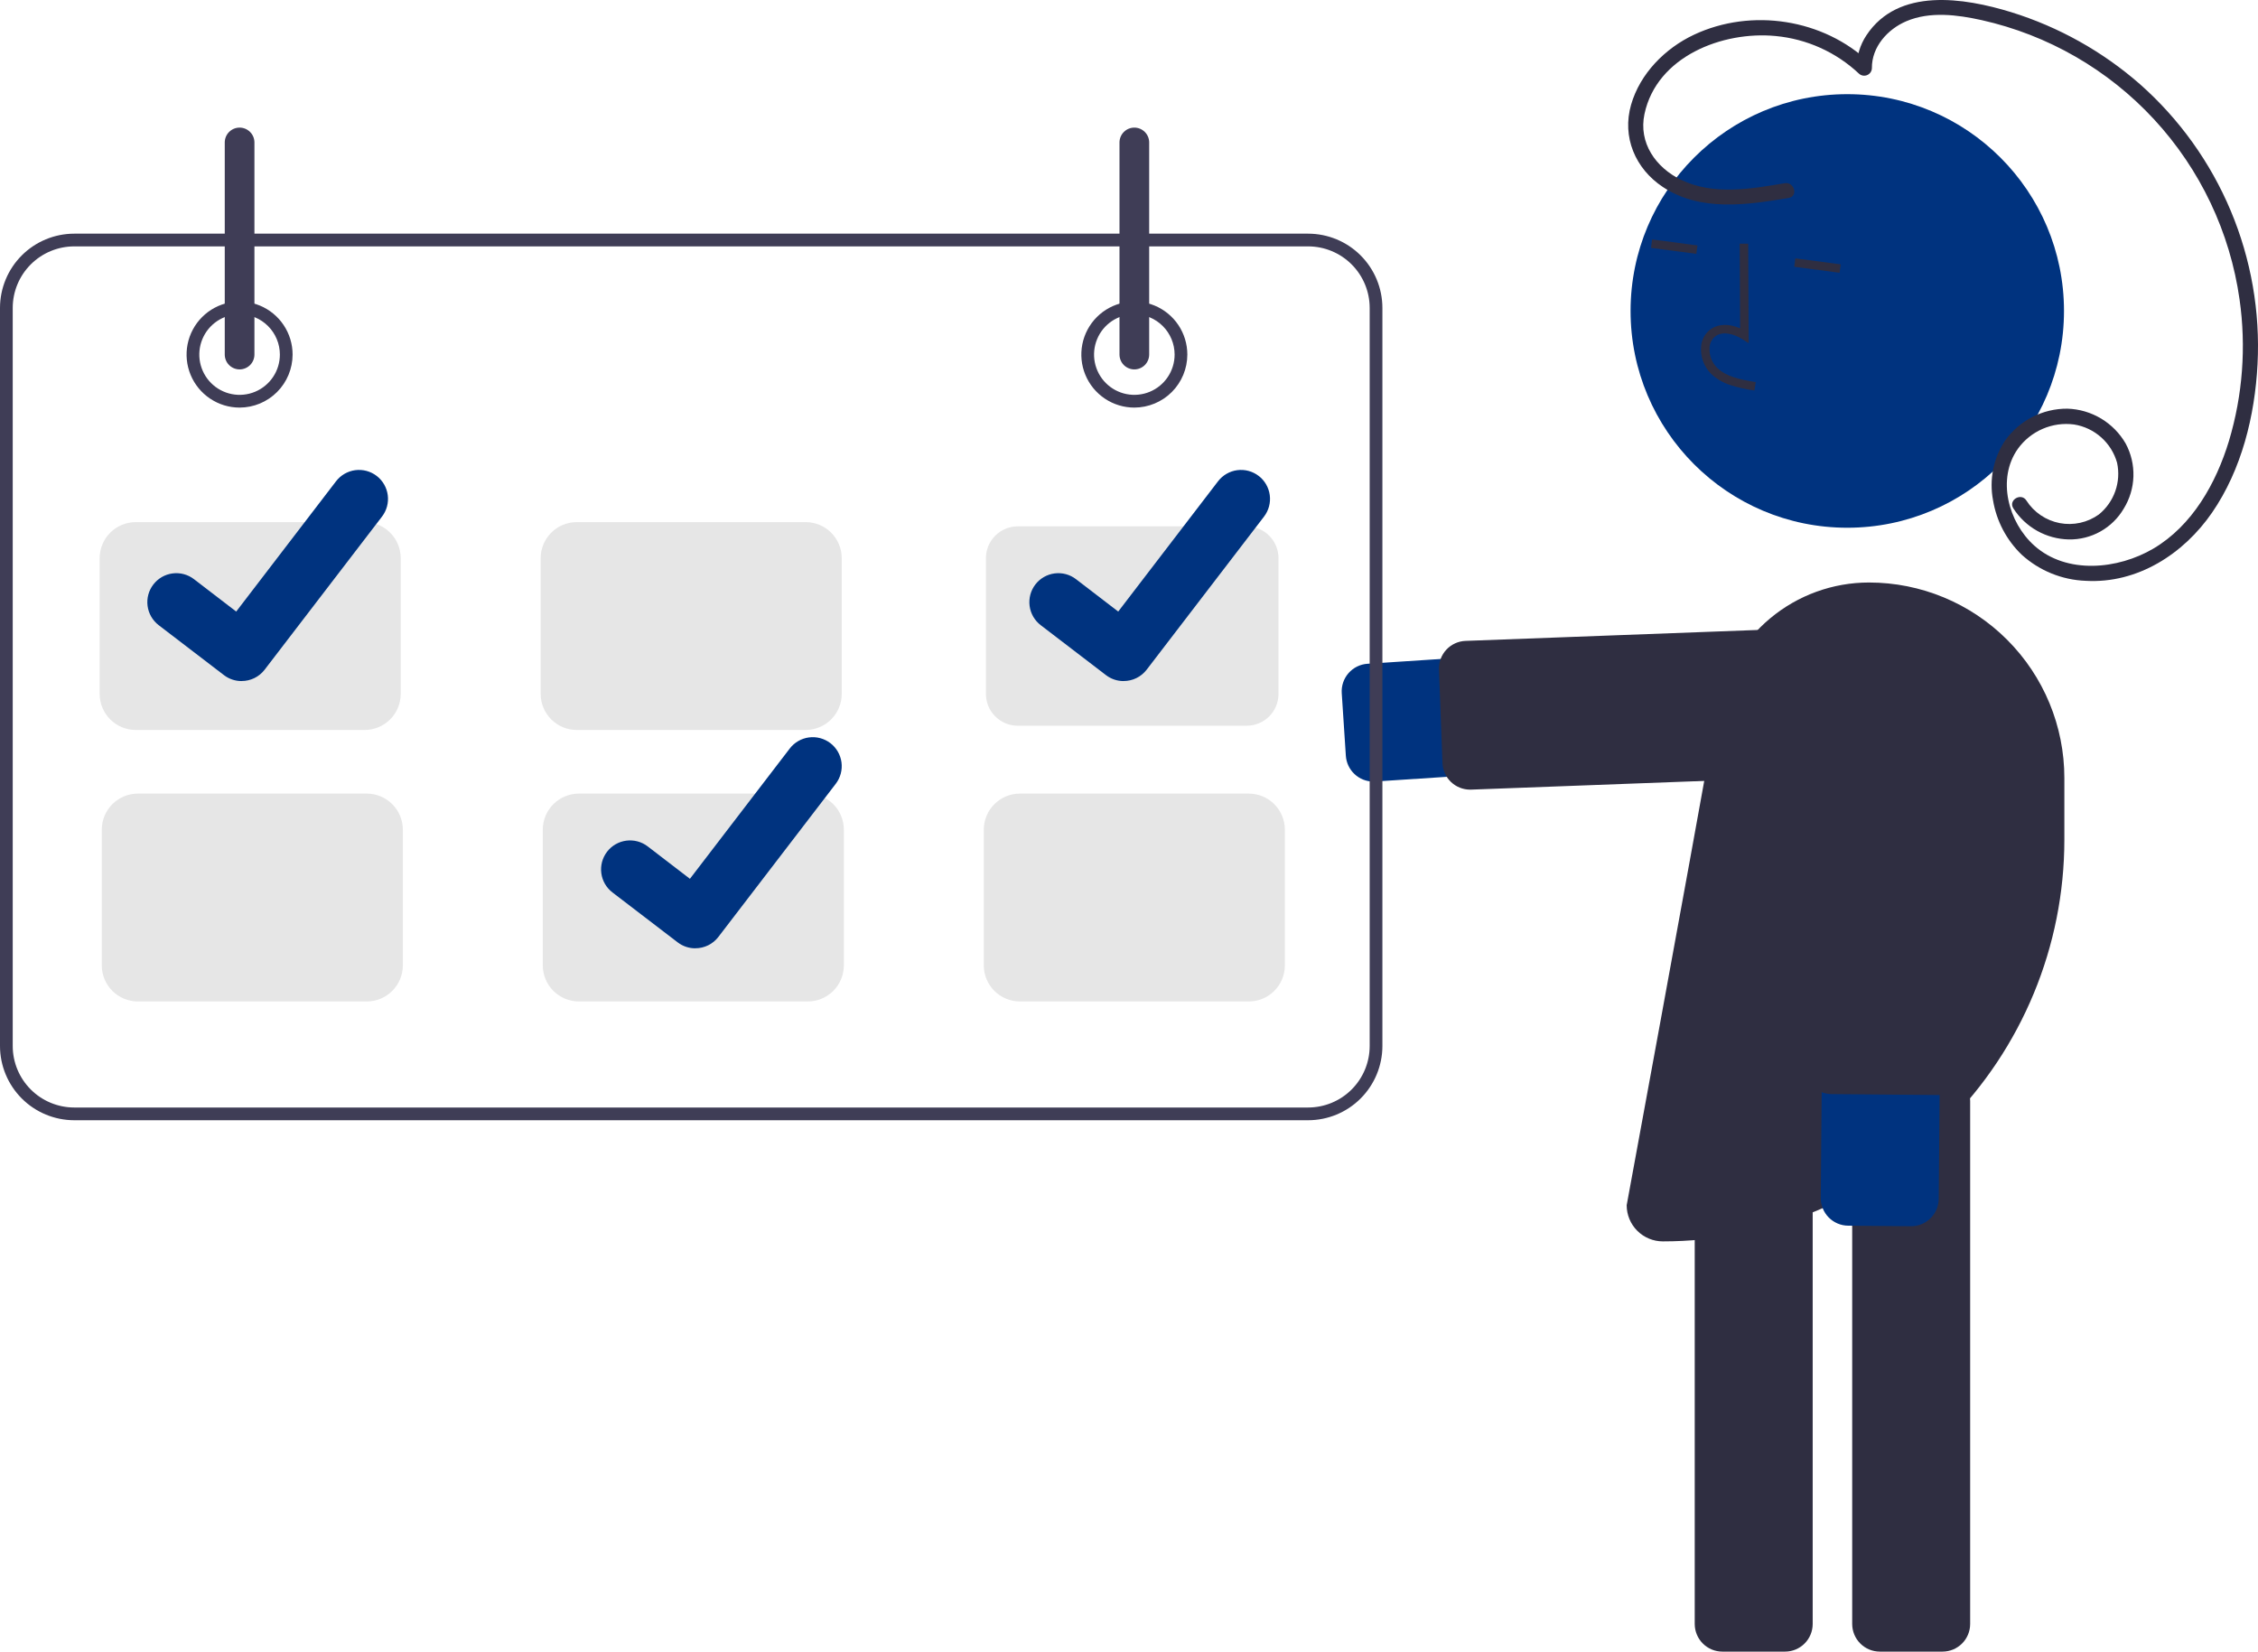 <svg width="175" height="128" viewBox="0 0 175 128" fill="none" xmlns="http://www.w3.org/2000/svg">
<g clip-path="url(#clip0_276_2050)">
<path d="M106.439 60.572C105.896 60.571 105.374 60.364 104.978 59.992C104.582 59.62 104.342 59.112 104.306 58.57L103.988 53.718C103.951 53.152 104.141 52.593 104.515 52.166C104.89 51.739 105.418 51.479 105.985 51.442L143.985 48.952C145.194 48.874 146.385 49.279 147.296 50.079C148.207 50.878 148.763 52.007 148.842 53.216C148.921 54.426 148.517 55.617 147.718 56.529C146.919 57.441 145.792 57.998 144.583 58.078L106.582 60.567C106.534 60.57 106.487 60.572 106.439 60.572Z" fill="#00337F"/>
<path d="M113.932 61.197C113.378 61.196 112.847 60.981 112.448 60.597C112.05 60.213 111.815 59.689 111.794 59.136L111.523 51.889C111.512 51.608 111.557 51.327 111.655 51.064C111.753 50.8 111.902 50.558 112.093 50.352C112.284 50.146 112.514 49.98 112.77 49.862C113.025 49.745 113.301 49.679 113.582 49.669L144.831 48.501C145.398 48.48 145.951 48.685 146.367 49.071C146.783 49.457 147.029 49.993 147.05 50.561L147.321 57.808C147.332 58.089 147.287 58.369 147.189 58.633C147.091 58.896 146.942 59.138 146.751 59.344C146.56 59.55 146.33 59.717 146.074 59.834C145.819 59.951 145.543 60.017 145.262 60.027L114.013 61.196C113.986 61.197 113.959 61.197 113.932 61.197Z" fill="#2F2E41"/>
<path d="M150.551 128H145.69C145.122 127.999 144.578 127.774 144.177 127.372C143.776 126.971 143.55 126.426 143.549 125.859V85.334C143.55 84.766 143.776 84.222 144.177 83.82C144.578 83.419 145.122 83.193 145.69 83.192H150.551C151.118 83.193 151.662 83.419 152.064 83.82C152.465 84.222 152.691 84.766 152.691 85.334V125.859C152.691 126.426 152.465 126.971 152.064 127.372C151.662 127.774 151.118 127.999 150.551 128Z" fill="#2F2E41"/>
<path d="M138.347 128H133.486C132.918 127.999 132.374 127.774 131.973 127.372C131.572 126.971 131.346 126.426 131.345 125.859V85.334C131.346 84.766 131.572 84.222 131.973 83.82C132.374 83.419 132.918 83.193 133.486 83.192H138.347C138.914 83.193 139.458 83.419 139.86 83.82C140.261 84.222 140.487 84.766 140.487 85.334V125.859C140.487 126.426 140.261 126.971 139.86 127.372C139.458 127.774 138.914 127.999 138.347 128Z" fill="#2F2E41"/>
<path d="M143.168 40.9C152.444 40.9 159.964 33.378 159.964 24.099C159.964 14.82 152.444 7.298 143.168 7.298C133.892 7.298 126.373 14.82 126.373 24.099C126.373 33.378 133.892 40.9 143.168 40.9Z" fill="#00337F"/>
<path d="M134.077 29.835C133.536 29.658 133.04 29.367 132.622 28.981C132.345 28.706 132.131 28.374 131.996 28.007C131.861 27.641 131.807 27.249 131.839 26.86C131.857 26.583 131.938 26.313 132.077 26.073C132.216 25.832 132.409 25.627 132.64 25.473C133.241 25.087 134.044 25.086 134.862 25.447L134.831 18.888L135.49 18.885L135.526 26.596L135.019 26.276C134.43 25.907 133.59 25.646 132.996 26.027C132.849 26.128 132.728 26.261 132.641 26.417C132.554 26.572 132.504 26.745 132.495 26.923C132.473 27.213 132.513 27.505 132.614 27.777C132.714 28.05 132.872 28.298 133.077 28.505C133.804 29.2 134.865 29.417 136.075 29.611L135.971 30.262C135.328 30.177 134.694 30.034 134.077 29.835Z" fill="#2F2E41"/>
<path d="M128.042 18.557L127.956 19.21L131.472 19.675L131.559 19.022L128.042 18.557Z" fill="#2F2E41"/>
<path d="M139.142 20.023L139.056 20.676L142.573 21.14L142.659 20.487L139.142 20.023Z" fill="#2F2E41"/>
<path d="M128.871 96.207H128.871C128.128 96.206 127.417 95.91 126.892 95.385C126.367 94.861 126.072 94.149 126.071 93.406C126.071 93.406 130.534 69.185 133.084 54.988C133.58 52.228 135.03 49.729 137.181 47.93C139.331 46.13 142.046 45.144 144.85 45.144H144.85C148.866 45.144 152.717 46.74 155.557 49.581C158.397 52.422 159.992 56.274 159.992 60.292V65.075C159.992 73.332 156.713 81.25 150.877 87.088C145.04 92.927 137.125 96.207 128.871 96.207Z" fill="#2F2E41"/>
<path d="M150.061 93.782C149.889 94.158 149.611 94.476 149.263 94.698C148.914 94.919 148.509 95.036 148.095 95.033L143.235 94.99C142.954 94.988 142.676 94.93 142.417 94.82C142.158 94.71 141.924 94.551 141.727 94.35C141.53 94.15 141.374 93.912 141.269 93.651C141.163 93.391 141.11 93.112 141.113 92.831L141.443 54.738C141.448 54.138 141.571 53.544 141.805 52.991C142.04 52.438 142.381 51.936 142.809 51.515C143.237 51.094 143.744 50.761 144.301 50.536C144.857 50.311 145.453 50.198 146.053 50.203C146.654 50.208 147.247 50.332 147.8 50.566C148.353 50.801 148.854 51.143 149.275 51.571C149.696 52 150.028 52.507 150.253 53.064C150.477 53.621 150.59 54.217 150.585 54.818L150.255 92.91C150.252 93.211 150.186 93.508 150.061 93.782Z" fill="#00337F"/>
<path d="M152.208 83.613C152.036 83.989 151.759 84.307 151.41 84.529C151.062 84.751 150.656 84.867 150.243 84.864L141.941 84.792C141.373 84.786 140.831 84.556 140.433 84.151C140.036 83.746 139.815 83.2 139.819 82.632L140.09 51.352C140.092 51.071 140.15 50.793 140.26 50.535C140.37 50.276 140.53 50.041 140.73 49.844C140.931 49.647 141.168 49.491 141.429 49.386C141.689 49.28 141.968 49.227 142.249 49.23L150.551 49.302C150.832 49.304 151.11 49.362 151.369 49.472C151.628 49.582 151.862 49.742 152.059 49.942C152.256 50.143 152.412 50.38 152.517 50.641C152.623 50.901 152.676 51.18 152.673 51.462L152.402 82.741C152.4 83.042 152.334 83.339 152.208 83.613Z" fill="#2F2E41"/>
<path d="M138.32 14.199C135.703 14.643 132.781 15.151 130.287 13.937C128.323 12.982 126.974 11.073 127.452 8.83C128.403 4.367 133.511 2.394 137.616 2.792C140.03 3.018 142.3 4.042 144.068 5.702C144.151 5.781 144.256 5.835 144.37 5.856C144.483 5.877 144.601 5.865 144.707 5.82C144.814 5.776 144.905 5.702 144.971 5.607C145.036 5.512 145.073 5.4 145.076 5.284C145.058 3.637 146.29 2.263 147.749 1.643C149.577 0.866 151.7 1.144 153.578 1.559C158.716 2.706 163.383 5.392 166.955 9.261C170.527 13.129 172.835 17.996 173.571 23.21C174.094 26.881 173.813 30.622 172.749 34.174C171.753 37.448 169.912 40.739 166.883 42.521C164.153 44.126 160.184 44.539 157.664 42.287C155.647 40.483 154.737 37.111 156.393 34.777C156.88 34.1 157.542 33.568 158.308 33.237C159.073 32.906 159.914 32.788 160.741 32.897C161.523 33.02 162.253 33.366 162.845 33.892C163.437 34.419 163.865 35.104 164.079 35.866C164.236 36.599 164.188 37.36 163.939 38.066C163.69 38.773 163.251 39.397 162.67 39.869C162.236 40.181 161.742 40.402 161.22 40.517C160.698 40.632 160.157 40.64 159.632 40.54C159.107 40.439 158.607 40.233 158.164 39.933C157.721 39.634 157.343 39.247 157.054 38.797C156.653 38.153 155.631 38.745 156.035 39.393C156.498 40.118 157.133 40.718 157.883 41.139C158.633 41.559 159.476 41.789 160.336 41.806C161.193 41.822 162.039 41.609 162.787 41.191C163.536 40.771 164.159 40.161 164.593 39.422C165.059 38.667 165.319 37.803 165.345 36.917C165.371 36.03 165.163 35.152 164.743 34.372C164.283 33.575 163.627 32.91 162.839 32.437C162.05 31.965 161.154 31.701 160.235 31.672C159.282 31.664 158.341 31.889 157.494 32.326C156.647 32.763 155.919 33.4 155.373 34.181C154.489 35.533 154.163 37.175 154.463 38.762C154.729 40.376 155.51 41.861 156.69 42.994C158.055 44.231 159.812 44.946 161.653 45.014C165.657 45.242 169.232 42.934 171.441 39.727C173.733 36.398 174.758 32.221 174.964 28.228C175.175 24.158 174.465 20.092 172.887 16.335C171.309 12.577 168.905 9.224 165.852 6.524C162.949 3.983 159.544 2.08 155.859 0.939C152.21 -0.179 147.116 -0.994 144.652 2.735C144.151 3.49 143.887 4.378 143.895 5.284L144.903 4.867C141.338 1.459 135.734 0.598 131.283 2.693C129.047 3.745 127.109 5.701 126.414 8.113C125.693 10.616 126.736 13.072 128.874 14.491C131.784 16.423 135.393 15.888 138.634 15.338C139.382 15.211 139.065 14.072 138.32 14.199V14.199Z" fill="#2F2E41"/>
<path d="M101.388 86.818H5.751C4.227 86.816 2.765 86.21 1.686 85.131C0.608 84.052 0.002 82.59 0 81.065V23.862C0.002 22.337 0.608 20.874 1.686 19.796C2.765 18.717 4.227 18.111 5.751 18.109H101.388C102.913 18.111 104.374 18.717 105.453 19.796C106.531 20.874 107.137 22.337 107.139 23.862V81.065C107.137 82.59 106.531 84.052 105.453 85.131C104.374 86.21 102.913 86.816 101.388 86.818ZM5.751 19.095C4.488 19.097 3.277 19.599 2.383 20.493C1.49 21.387 0.987 22.598 0.986 23.862V81.065C0.987 82.329 1.49 83.54 2.383 84.434C3.277 85.328 4.488 85.83 5.751 85.832H101.388C102.651 85.83 103.862 85.328 104.756 84.434C105.649 83.54 106.152 82.329 106.153 81.065V23.862C106.152 22.598 105.649 21.387 104.756 20.493C103.862 19.599 102.651 19.097 101.388 19.095H5.751Z" fill="#3F3D56"/>
<path d="M18.569 31.588C17.756 31.588 16.962 31.347 16.286 30.895C15.611 30.444 15.084 29.802 14.773 29.051C14.462 28.3 14.381 27.474 14.539 26.677C14.698 25.879 15.089 25.147 15.664 24.573C16.238 23.998 16.97 23.606 17.767 23.448C18.564 23.289 19.39 23.371 20.141 23.682C20.891 23.993 21.533 24.52 21.984 25.195C22.436 25.871 22.677 26.666 22.677 27.478C22.675 28.568 22.242 29.612 21.472 30.383C20.702 31.153 19.658 31.587 18.569 31.588ZM18.569 24.355C17.951 24.355 17.347 24.538 16.834 24.881C16.32 25.225 15.92 25.712 15.684 26.283C15.448 26.854 15.386 27.482 15.506 28.088C15.627 28.693 15.924 29.25 16.361 29.687C16.797 30.123 17.354 30.421 17.959 30.541C18.565 30.662 19.193 30.6 19.763 30.364C20.334 30.127 20.822 29.727 21.165 29.213C21.508 28.7 21.691 28.096 21.691 27.478C21.69 26.65 21.36 25.856 20.775 25.271C20.19 24.685 19.396 24.356 18.569 24.355Z" fill="#3F3D56"/>
<path d="M87.913 31.588C87.101 31.588 86.306 31.347 85.631 30.895C84.955 30.444 84.429 29.802 84.118 29.051C83.807 28.3 83.726 27.474 83.884 26.677C84.043 25.879 84.434 25.147 85.008 24.573C85.583 23.998 86.315 23.606 87.112 23.448C87.909 23.289 88.735 23.371 89.485 23.682C90.236 23.993 90.878 24.52 91.329 25.195C91.78 25.871 92.021 26.666 92.021 27.478C92.02 28.568 91.587 29.612 90.817 30.383C90.047 31.153 89.002 31.587 87.913 31.588ZM87.913 24.355C87.296 24.355 86.692 24.538 86.179 24.881C85.665 25.225 85.265 25.712 85.029 26.283C84.793 26.854 84.731 27.482 84.851 28.088C84.972 28.693 85.269 29.25 85.706 29.687C86.142 30.123 86.698 30.421 87.304 30.541C87.91 30.662 88.538 30.6 89.108 30.364C89.679 30.127 90.166 29.727 90.509 29.213C90.852 28.7 91.035 28.096 91.035 27.478C91.034 26.65 90.705 25.856 90.12 25.271C89.535 24.685 88.741 24.356 87.913 24.355Z" fill="#3F3D56"/>
<path d="M28.264 56.573H10.517C9.776 56.572 9.066 56.277 8.542 55.753C8.019 55.229 7.724 54.519 7.723 53.778V43.258C7.724 42.517 8.019 41.807 8.542 41.283C9.066 40.759 9.776 40.465 10.517 40.464H28.264C29.004 40.465 29.714 40.759 30.238 41.283C30.762 41.807 31.056 42.517 31.057 43.258V53.778C31.056 54.519 30.762 55.229 30.238 55.753C29.714 56.277 29.004 56.572 28.264 56.573Z" fill="#E6E6E6"/>
<path d="M62.443 56.573H44.696C43.955 56.572 43.245 56.277 42.721 55.753C42.198 55.229 41.903 54.519 41.902 53.778V43.258C41.903 42.517 42.198 41.807 42.721 41.283C43.245 40.759 43.955 40.465 44.696 40.464H62.443C63.183 40.465 63.894 40.759 64.417 41.283C64.941 41.807 65.235 42.517 65.236 43.258V53.778C65.235 54.519 64.941 55.229 64.417 55.753C63.894 56.277 63.183 56.572 62.443 56.573Z" fill="#E6E6E6"/>
<path d="M78.876 40.793C78.222 40.793 77.596 41.053 77.133 41.516C76.671 41.978 76.411 42.605 76.411 43.258V53.778C76.411 54.432 76.671 55.059 77.133 55.521C77.596 55.983 78.222 56.243 78.876 56.244H96.623C97.276 56.243 97.903 55.983 98.365 55.521C98.827 55.059 99.087 54.432 99.087 53.778V43.258C99.087 42.605 98.827 41.978 98.365 41.516C97.903 41.053 97.276 40.793 96.623 40.793H78.876Z" fill="#E6E6E6"/>
<path d="M28.428 77.613H10.681C9.941 77.612 9.231 77.317 8.707 76.793C8.183 76.27 7.889 75.559 7.888 74.819V64.299C7.889 63.558 8.183 62.847 8.707 62.324C9.231 61.8 9.941 61.505 10.681 61.504H28.428C29.169 61.505 29.879 61.8 30.402 62.324C30.926 62.847 31.221 63.558 31.222 64.299V74.819C31.221 75.559 30.926 76.27 30.402 76.793C29.879 77.317 29.169 77.612 28.428 77.613Z" fill="#E6E6E6"/>
<path d="M62.607 77.613H44.86C44.12 77.612 43.41 77.317 42.886 76.793C42.362 76.27 42.068 75.559 42.067 74.819V64.299C42.068 63.558 42.362 62.847 42.886 62.324C43.41 61.8 44.12 61.505 44.86 61.504H62.607C63.348 61.505 64.058 61.8 64.582 62.324C65.105 62.847 65.4 63.558 65.401 64.299V74.819C65.4 75.559 65.105 76.27 64.582 76.793C64.058 77.317 63.348 77.612 62.607 77.613Z" fill="#E6E6E6"/>
<path d="M96.787 77.613H79.04C78.299 77.612 77.589 77.317 77.065 76.793C76.542 76.27 76.247 75.559 76.246 74.819V64.299C76.247 63.558 76.542 62.847 77.065 62.324C77.589 61.8 78.299 61.505 79.04 61.504H96.787C97.527 61.505 98.237 61.8 98.761 62.324C99.285 62.847 99.579 63.558 99.58 64.299V74.819C99.579 75.559 99.285 76.27 98.761 76.793C98.237 77.317 97.527 77.612 96.787 77.613Z" fill="#E6E6E6"/>
<path d="M18.569 28.629C18.264 28.629 17.971 28.507 17.756 28.292C17.54 28.076 17.419 27.783 17.419 27.478V11.041C17.419 10.736 17.54 10.443 17.755 10.227C17.971 10.011 18.264 9.89 18.569 9.89C18.874 9.89 19.166 10.011 19.382 10.227C19.598 10.443 19.719 10.736 19.719 11.041V27.478C19.719 27.783 19.597 28.076 19.382 28.292C19.166 28.507 18.874 28.629 18.569 28.629Z" fill="#3F3D56"/>
<path d="M87.913 28.629C87.609 28.629 87.316 28.507 87.1 28.292C86.885 28.076 86.764 27.783 86.763 27.478V11.041C86.763 10.736 86.884 10.443 87.1 10.227C87.316 10.011 87.608 9.89 87.913 9.89C88.219 9.89 88.511 10.011 88.727 10.227C88.942 10.443 89.064 10.736 89.064 11.041V27.478C89.063 27.783 88.942 28.076 88.726 28.292C88.511 28.507 88.218 28.629 87.913 28.629Z" fill="#3F3D56"/>
<path d="M18.719 52.783C18.236 52.784 17.765 52.627 17.377 52.337L17.353 52.319L12.299 48.451C11.826 48.088 11.516 47.552 11.438 46.962C11.36 46.371 11.52 45.773 11.883 45.3C12.245 44.827 12.78 44.518 13.371 44.44C13.962 44.362 14.559 44.521 15.032 44.884L18.306 47.396L26.043 37.299C26.222 37.065 26.446 36.868 26.701 36.721C26.957 36.573 27.239 36.477 27.531 36.438C27.823 36.4 28.12 36.419 28.405 36.495C28.69 36.572 28.957 36.703 29.191 36.883L29.192 36.883L29.144 36.95L29.193 36.883C29.665 37.246 29.974 37.782 30.052 38.372C30.13 38.963 29.97 39.56 29.608 40.033L20.508 51.904C20.298 52.177 20.027 52.399 19.717 52.551C19.407 52.703 19.067 52.781 18.721 52.78L18.719 52.783Z" fill="#00337F"/>
<path d="M53.885 73.494C53.401 73.495 52.93 73.338 52.542 73.048L52.518 73.03L47.464 69.162C46.991 68.799 46.681 68.264 46.603 67.673C46.525 67.082 46.685 66.484 47.048 66.011C47.41 65.538 47.946 65.229 48.536 65.151C49.127 65.073 49.724 65.233 50.197 65.595L53.471 68.107L61.208 58.01C61.387 57.776 61.611 57.579 61.867 57.432C62.122 57.284 62.404 57.188 62.696 57.15C62.988 57.111 63.285 57.13 63.57 57.207C63.855 57.283 64.122 57.414 64.356 57.594L64.357 57.594L64.309 57.661L64.358 57.594C64.83 57.957 65.139 58.493 65.217 59.083C65.295 59.674 65.135 60.271 64.773 60.744L55.673 72.615C55.463 72.888 55.192 73.11 54.882 73.262C54.572 73.414 54.231 73.492 53.886 73.491L53.885 73.494Z" fill="#00337F"/>
<path d="M87.078 52.783C86.594 52.784 86.123 52.627 85.736 52.337L85.712 52.319L80.657 48.451C80.184 48.088 79.875 47.552 79.797 46.962C79.719 46.371 79.879 45.773 80.241 45.3C80.603 44.827 81.139 44.518 81.73 44.44C82.32 44.362 82.918 44.521 83.39 44.884L86.665 47.396L94.401 37.299C94.581 37.065 94.805 36.868 95.06 36.721C95.315 36.573 95.597 36.477 95.889 36.438C96.182 36.4 96.479 36.419 96.764 36.495C97.048 36.572 97.316 36.703 97.549 36.883L97.55 36.883L97.502 36.95L97.552 36.883C98.024 37.246 98.332 37.782 98.41 38.372C98.488 38.963 98.329 39.56 97.967 40.033L88.867 51.904C88.656 52.177 88.385 52.399 88.075 52.551C87.766 52.703 87.425 52.781 87.08 52.78L87.078 52.783Z" fill="#00337F"/>
</g>
<defs>
<clipPath id="clip0_276_2050">
<rect width="175" height="128" fill="white"/>
</clipPath>
</defs>
</svg>
